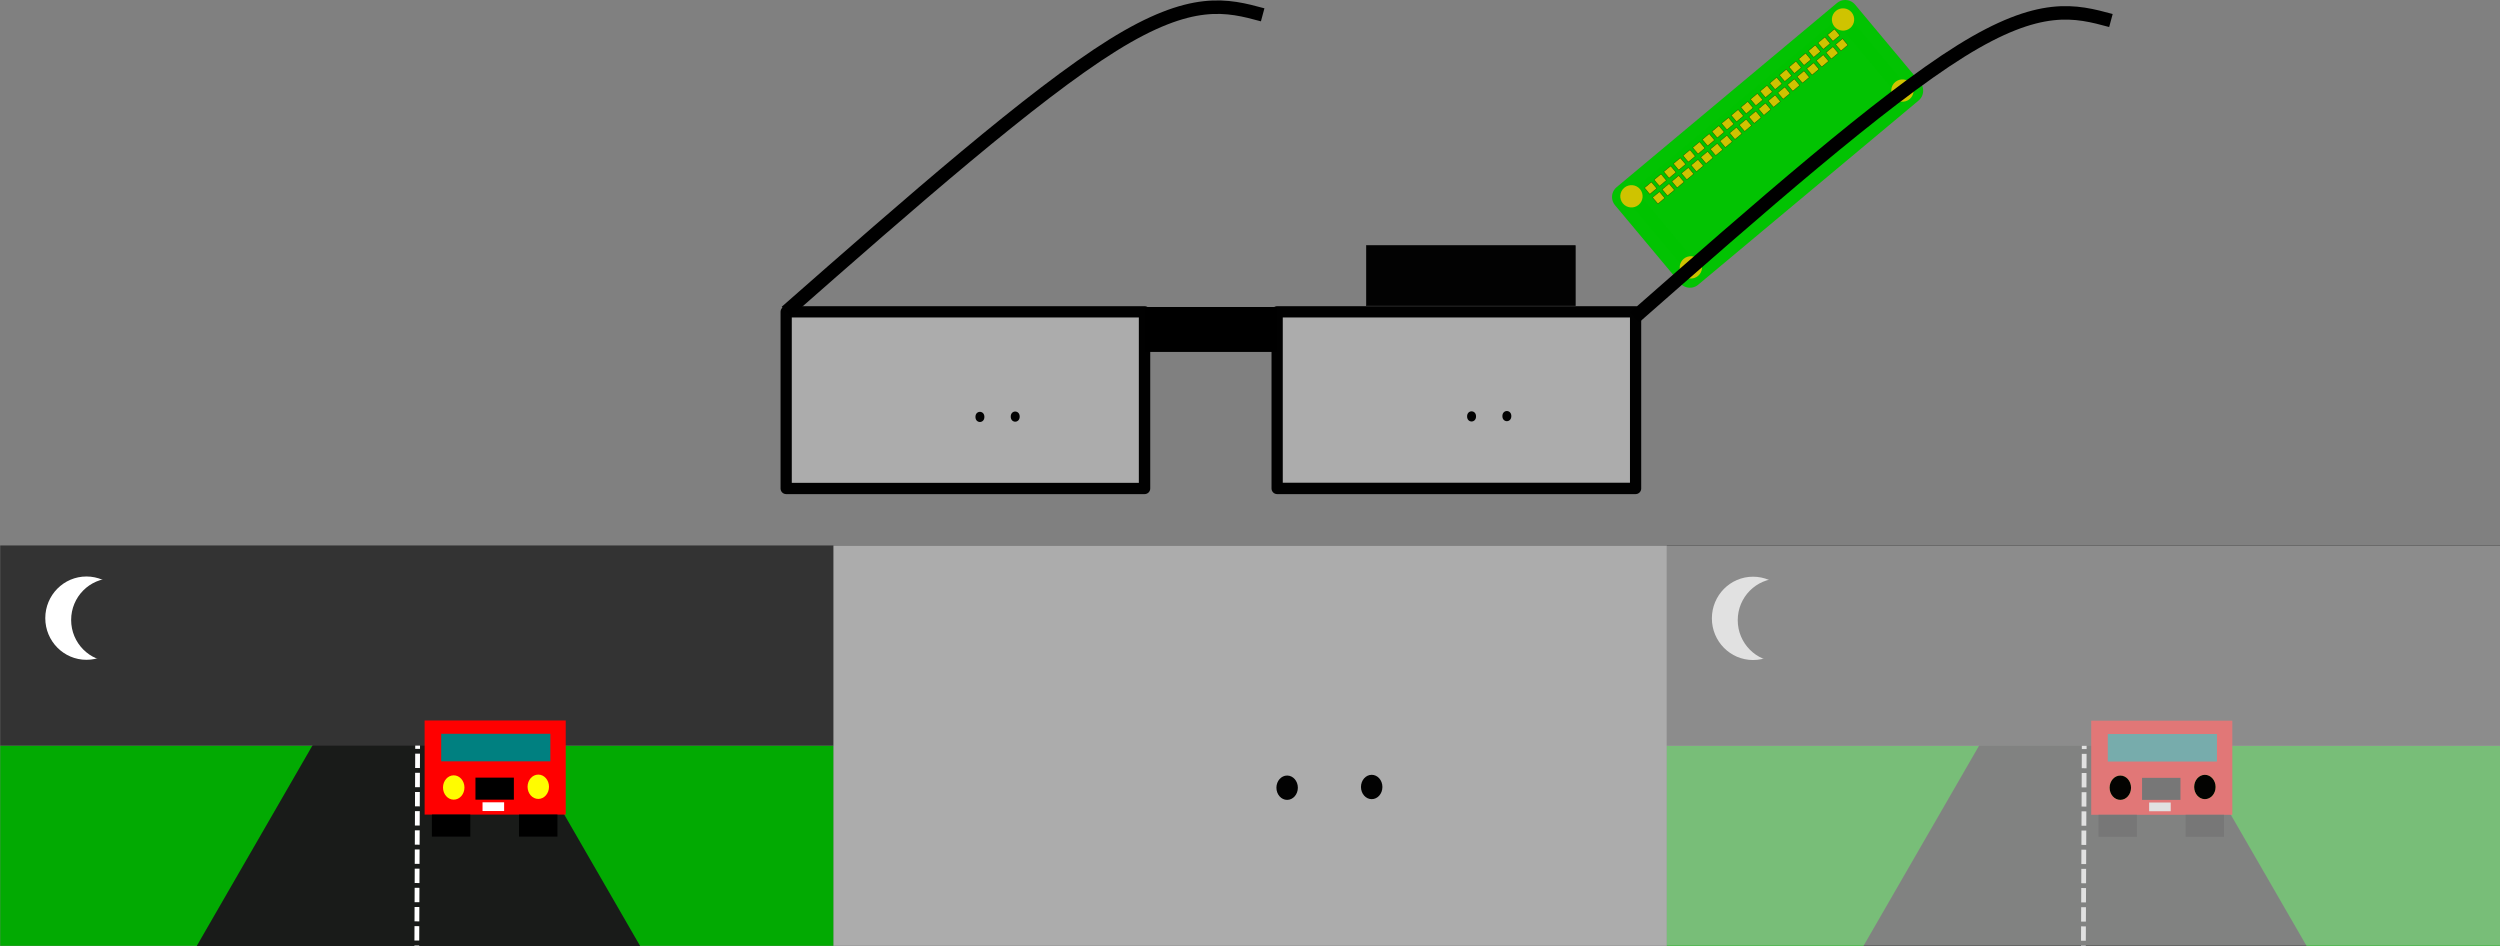 <?xml version="1.0" encoding="UTF-8" standalone="no"?>
<!-- Created with Inkscape (http://www.inkscape.org/) -->

<svg
   xmlns:dc="http://purl.org/dc/elements/1.1/"
   xmlns:cc="http://creativecommons.org/ns#"
   xmlns:rdf="http://www.w3.org/1999/02/22-rdf-syntax-ns#"
   xmlns:svg="http://www.w3.org/2000/svg"
   xmlns="http://www.w3.org/2000/svg"
   xmlns:xlink="http://www.w3.org/1999/xlink"
   xmlns:sodipodi="http://sodipodi.sourceforge.net/DTD/sodipodi-0.dtd"
   xmlns:inkscape="http://www.inkscape.org/namespaces/inkscape"
   width="1043.392mm"
   height="394.817mm"
   viewBox="0 0 1043.392 394.817"
   version="1.1"
   id="svg8"
   inkscape:version="0.92.2 (5c3e80d, 2017-08-06)"
   sodipodi:docname="designexpolanition.svg">
  <rect x="0" y="0" width="1043.392" height="394.817" fill="#808080" stroke="none"/>
  <defs
     id="defs2">
    <inkscape:path-effect
       effect="bspline"
       id="path-effect2437"
       is_visible="true"
       weight="33.333"
       steps="2"
       helper_size="0"
       apply_no_weight="true"
       apply_with_weight="true"
       only_selected="false" />
    <inkscape:path-effect
       effect="bspline"
       id="path-effect2433"
       is_visible="true"
       weight="33.333"
       steps="2"
       helper_size="0"
       apply_no_weight="true"
       apply_with_weight="true"
       only_selected="false" />
    <inkscape:perspective
       sodipodi:type="inkscape:persp3d"
       inkscape:vp_x="0 : 197.40849 : 1"
       inkscape:vp_y="0 : 1000 : 0"
       inkscape:vp_z="1043.3925 : 197.40849 : 1"
       inkscape:persp3d-origin="521.69625 : 131.60566 : 1"
       id="perspective2396" />
    <linearGradient
       id="linearGradient4512"
       inkscape:collect="always">
      <stop
         id="stop4508"
         offset="0"
         style="stop-color:#000000;stop-opacity:1;" />
      <stop
         id="stop4510"
         offset="1"
         style="stop-color:#000000;stop-opacity:0;" />
    </linearGradient>
    <inkscape:path-effect
       only_selected="false"
       apply_with_weight="true"
       apply_no_weight="true"
       helper_size="0"
       steps="2"
       weight="33.333"
       is_visible="true"
       id="path-effect4603"
       effect="bspline" />
    <inkscape:path-effect
       only_selected="false"
       apply_with_weight="true"
       apply_no_weight="true"
       helper_size="0"
       steps="2"
       weight="33.333"
       is_visible="true"
       id="path-effect4581"
       effect="bspline" />
    <inkscape:path-effect
       only_selected="false"
       apply_with_weight="true"
       apply_no_weight="true"
       helper_size="0"
       steps="2"
       weight="33.333"
       is_visible="true"
       id="path-effect4567"
       effect="bspline" />
    <inkscape:path-effect
       only_selected="false"
       apply_with_weight="true"
       apply_no_weight="true"
       helper_size="0"
       steps="2"
       weight="33.333"
       is_visible="true"
       id="path-effect4581-7"
       effect="bspline" />
    <inkscape:path-effect
       only_selected="false"
       apply_with_weight="true"
       apply_no_weight="true"
       helper_size="0"
       steps="2"
       weight="33.333"
       is_visible="true"
       id="path-effect4603-3"
       effect="bspline" />
    <radialGradient
       gradientUnits="userSpaceOnUse"
       gradientTransform="matrix(1.143,0,0,0.406,-43.019,13.396)"
       r="10.848"
       fy="29.596"
       fx="137.073"
       cy="29.596"
       cx="137.073"
       id="radialGradient4514"
       xlink:href="#linearGradient4512"
       inkscape:collect="always" />
    <radialGradient
       gradientUnits="userSpaceOnUse"
       gradientTransform="matrix(1,0,0,0.355,43.392,39.041)"
       r="10.848"
       fy="29.596"
       fx="137.073"
       cy="29.596"
       cx="137.073"
       id="radialGradient4514-3"
       xlink:href="#linearGradient4512"
       inkscape:collect="always" />
    <inkscape:path-effect
       effect="bspline"
       id="path-effect2437-4"
       is_visible="true"
       weight="33.333"
       steps="2"
       helper_size="0"
       apply_no_weight="true"
       apply_with_weight="true"
       only_selected="false" />
  </defs>
  <sodipodi:namedview
     id="base"
     pagecolor="#ffffff"
     bordercolor="#666666"
     borderopacity="1.0"
     inkscape:pageopacity="0.0"
     inkscape:pageshadow="2"
     inkscape:zoom="1.4"
     inkscape:cx="1709.4889"
     inkscape:cy="689.45257"
     inkscape:document-units="mm"
     inkscape:current-layer="layer1"
     showgrid="false"
     inkscape:window-width="1920"
     inkscape:window-height="1056"
     inkscape:window-x="0"
     inkscape:window-y="24"
     inkscape:window-maximized="1"
     fit-margin-top="0"
     fit-margin-left="0"
     fit-margin-right="0"
     fit-margin-bottom="0"
     inkscape:snap-bbox="true"
     inkscape:bbox-paths="true"
     inkscape:bbox-nodes="true"
     inkscape:snap-bbox-edge-midpoints="true"
     inkscape:snap-bbox-midpoints="true"
     inkscape:object-paths="true"
     inkscape:snap-intersection-paths="true"
     inkscape:snap-smooth-nodes="true"
     inkscape:snap-midpoints="true"
     inkscape:snap-object-midpoints="true"
     inkscape:snap-center="true"
     inkscape:snap-text-baseline="true"
     inkscape:snap-page="true"
     inkscape:snap-global="false" />
  <g
     inkscape:label="Layer 1"
     inkscape:groupmode="layer"
     id="layer1"
     transform="translate(505.14,106.799)">
    <rect
       style="opacity:0.986;fill:#cccccc;fill-opacity:0.593;stroke:none;stroke-width:0.105;stroke-linecap:butt;stroke-linejoin:bevel;stroke-miterlimit:2;stroke-dasharray:none;stroke-dashoffset:0.756;stroke-opacity:1;paint-order:normal"
       id="rect10-7-3-1-7-6-6"
       width="145.14"
       height="69.654"
       x="-175.166"
       y="25.082" />
    <ellipse
       style="opacity:0.986;fill:#000000;fill-opacity:1;stroke:none;stroke-width:0.019;stroke-linecap:butt;stroke-linejoin:bevel;stroke-miterlimit:2;stroke-dasharray:none;stroke-dashoffset:0.756;stroke-opacity:1;paint-order:normal"
       id="path27-9-8-3-7-2-1-1"
       cx="-96.164"
       cy="67.204"
       rx="1.868"
       ry="2.12" />
    <ellipse
       style="opacity:0.986;fill:#000000;fill-opacity:1;stroke:none;stroke-width:0.019;stroke-linecap:butt;stroke-linejoin:bevel;stroke-miterlimit:2;stroke-dasharray:none;stroke-dashoffset:0.756;stroke-opacity:1;paint-order:normal"
       id="path27-9-1-2-2-0-5"
       cx="-81.435"
       cy="67.077"
       rx="1.868"
       ry="2.12" />
    <rect
       style="opacity:0.986;fill:#cccccc;fill-opacity:0.593;stroke:none;stroke-width:0.105;stroke-linecap:butt;stroke-linejoin:bevel;stroke-miterlimit:2;stroke-dasharray:none;stroke-dashoffset:0.756;stroke-opacity:1;paint-order:normal"
       id="rect10-7-3-1-7-6"
       width="145.14"
       height="69.654"
       x="30.027"
       y="24.871" />
    <ellipse
       style="opacity:0.986;fill:#000000;fill-opacity:1;stroke:none;stroke-width:0.019;stroke-linecap:butt;stroke-linejoin:bevel;stroke-miterlimit:2;stroke-dasharray:none;stroke-dashoffset:0.756;stroke-opacity:1;paint-order:normal"
       id="path27-9-8-3-7-2-1"
       cx="109.029"
       cy="66.993"
       rx="1.868"
       ry="2.12" />
    <ellipse
       style="opacity:0.986;fill:#000000;fill-opacity:1;stroke:none;stroke-width:0.019;stroke-linecap:butt;stroke-linejoin:bevel;stroke-miterlimit:2;stroke-dasharray:none;stroke-dashoffset:0.756;stroke-opacity:1;paint-order:normal"
       id="path27-9-1-2-2-0"
       cx="123.759"
       cy="66.865"
       rx="1.868"
       ry="2.12" />
    <rect
       style="opacity:0.986;fill:#00aa00;fill-opacity:1;stroke:none;stroke-width:0.178;stroke-linecap:butt;stroke-linejoin:bevel;stroke-miterlimit:2;stroke-dasharray:none;stroke-dashoffset:0.756;stroke-opacity:1;paint-order:normal"
       id="rect10"
       width="347.738"
       height="83.539"
       x="-505.051"
       y="204.39" />
    <g
       id="g1972">
      <g
         id="g1903">
        <rect
           transform="rotate(-39.886)"
           y="92.073"
           x="148.509"
           height="42.385"
           width="119.877"
           id="rect1167"
           style="opacity:0.986;fill:#00c300;fill-opacity:1;stroke:#00c300;stroke-width:10.684;stroke-linecap:round;stroke-linejoin:round;stroke-miterlimit:2;stroke-dasharray:none;stroke-dashoffset:0.756;stroke-opacity:1;paint-order:normal" />
        <rect
           transform="rotate(-39.886)"
           y="94.403"
           x="157.261"
           height="3.456"
           width="3.744"
           id="rect1169"
           style="opacity:0.986;fill:#d2c300;fill-opacity:1;stroke:#000000;stroke-width:0.101;stroke-linecap:butt;stroke-linejoin:bevel;stroke-miterlimit:2;stroke-dasharray:none;stroke-dashoffset:0.756;stroke-opacity:1;paint-order:normal" />
        <rect
           transform="rotate(-39.886)"
           y="94.403"
           x="162.503"
           height="3.456"
           width="3.744"
           id="rect1169-7"
           style="opacity:0.986;fill:#d2c300;fill-opacity:1;stroke:#000000;stroke-width:0.101;stroke-linecap:butt;stroke-linejoin:bevel;stroke-miterlimit:2;stroke-dasharray:none;stroke-dashoffset:0.756;stroke-opacity:1;paint-order:normal" />
        <rect
           transform="rotate(-39.886)"
           y="94.403"
           x="167.744"
           height="3.456"
           width="3.744"
           id="rect1169-7-9"
           style="opacity:0.986;fill:#d2c300;fill-opacity:1;stroke:#000000;stroke-width:0.101;stroke-linecap:butt;stroke-linejoin:bevel;stroke-miterlimit:2;stroke-dasharray:none;stroke-dashoffset:0.756;stroke-opacity:1;paint-order:normal" />
        <rect
           transform="rotate(-39.886)"
           y="94.403"
           x="172.986"
           height="3.456"
           width="3.744"
           id="rect1169-7-2"
           style="opacity:0.986;fill:#d2c300;fill-opacity:1;stroke:#000000;stroke-width:0.101;stroke-linecap:butt;stroke-linejoin:bevel;stroke-miterlimit:2;stroke-dasharray:none;stroke-dashoffset:0.756;stroke-opacity:1;paint-order:normal" />
        <rect
           transform="rotate(-39.886)"
           y="94.403"
           x="178.227"
           height="3.456"
           width="3.744"
           id="rect1169-7-9-8"
           style="opacity:0.986;fill:#d2c300;fill-opacity:1;stroke:#000000;stroke-width:0.101;stroke-linecap:butt;stroke-linejoin:bevel;stroke-miterlimit:2;stroke-dasharray:none;stroke-dashoffset:0.756;stroke-opacity:1;paint-order:normal" />
        <rect
           transform="rotate(-39.886)"
           y="99.645"
           x="157.261"
           height="3.456"
           width="3.744"
           id="rect1169-7-7"
           style="opacity:0.986;fill:#d2c300;fill-opacity:1;stroke:#000000;stroke-width:0.101;stroke-linecap:butt;stroke-linejoin:bevel;stroke-miterlimit:2;stroke-dasharray:none;stroke-dashoffset:0.756;stroke-opacity:1;paint-order:normal" />
        <rect
           transform="rotate(-39.886)"
           y="99.645"
           x="162.503"
           height="3.456"
           width="3.744"
           id="rect1169-7-6"
           style="opacity:0.986;fill:#d2c300;fill-opacity:1;stroke:#000000;stroke-width:0.101;stroke-linecap:butt;stroke-linejoin:bevel;stroke-miterlimit:2;stroke-dasharray:none;stroke-dashoffset:0.756;stroke-opacity:1;paint-order:normal" />
        <rect
           transform="rotate(-39.886)"
           y="99.645"
           x="167.744"
           height="3.456"
           width="3.744"
           id="rect1169-7-9-1"
           style="opacity:0.986;fill:#d2c300;fill-opacity:1;stroke:#000000;stroke-width:0.101;stroke-linecap:butt;stroke-linejoin:bevel;stroke-miterlimit:2;stroke-dasharray:none;stroke-dashoffset:0.756;stroke-opacity:1;paint-order:normal" />
        <rect
           transform="rotate(-39.886)"
           y="99.645"
           x="172.986"
           height="3.456"
           width="3.744"
           id="rect1169-7-2-2"
           style="opacity:0.986;fill:#d2c300;fill-opacity:1;stroke:#000000;stroke-width:0.101;stroke-linecap:butt;stroke-linejoin:bevel;stroke-miterlimit:2;stroke-dasharray:none;stroke-dashoffset:0.756;stroke-opacity:1;paint-order:normal" />
        <rect
           transform="rotate(-39.886)"
           y="99.645"
           x="178.227"
           height="3.456"
           width="3.744"
           id="rect1169-7-9-8-9"
           style="opacity:0.986;fill:#d2c300;fill-opacity:1;stroke:#000000;stroke-width:0.101;stroke-linecap:butt;stroke-linejoin:bevel;stroke-miterlimit:2;stroke-dasharray:none;stroke-dashoffset:0.756;stroke-opacity:1;paint-order:normal" />
        <rect
           transform="rotate(-39.886)"
           y="94.403"
           x="183.468"
           height="3.456"
           width="3.744"
           id="rect1169-7-1"
           style="opacity:0.986;fill:#d2c300;fill-opacity:1;stroke:#000000;stroke-width:0.101;stroke-linecap:butt;stroke-linejoin:bevel;stroke-miterlimit:2;stroke-dasharray:none;stroke-dashoffset:0.756;stroke-opacity:1;paint-order:normal" />
        <rect
           transform="rotate(-39.886)"
           y="94.403"
           x="188.71"
           height="3.456"
           width="3.744"
           id="rect1169-7-9-9"
           style="opacity:0.986;fill:#d2c300;fill-opacity:1;stroke:#000000;stroke-width:0.101;stroke-linecap:butt;stroke-linejoin:bevel;stroke-miterlimit:2;stroke-dasharray:none;stroke-dashoffset:0.756;stroke-opacity:1;paint-order:normal" />
        <rect
           transform="rotate(-39.886)"
           y="94.403"
           x="193.951"
           height="3.456"
           width="3.744"
           id="rect1169-7-2-4"
           style="opacity:0.986;fill:#d2c300;fill-opacity:1;stroke:#000000;stroke-width:0.101;stroke-linecap:butt;stroke-linejoin:bevel;stroke-miterlimit:2;stroke-dasharray:none;stroke-dashoffset:0.756;stroke-opacity:1;paint-order:normal" />
        <rect
           transform="rotate(-39.886)"
           y="94.403"
           x="199.193"
           height="3.456"
           width="3.744"
           id="rect1169-7-9-8-7"
           style="opacity:0.986;fill:#d2c300;fill-opacity:1;stroke:#000000;stroke-width:0.101;stroke-linecap:butt;stroke-linejoin:bevel;stroke-miterlimit:2;stroke-dasharray:none;stroke-dashoffset:0.756;stroke-opacity:1;paint-order:normal" />
        <rect
           transform="rotate(-39.886)"
           y="99.645"
           x="183.468"
           height="3.456"
           width="3.744"
           id="rect1169-7-6-4"
           style="opacity:0.986;fill:#d2c300;fill-opacity:1;stroke:#000000;stroke-width:0.101;stroke-linecap:butt;stroke-linejoin:bevel;stroke-miterlimit:2;stroke-dasharray:none;stroke-dashoffset:0.756;stroke-opacity:1;paint-order:normal" />
        <rect
           transform="rotate(-39.886)"
           y="99.645"
           x="188.71"
           height="3.456"
           width="3.744"
           id="rect1169-7-9-1-5"
           style="opacity:0.986;fill:#d2c300;fill-opacity:1;stroke:#000000;stroke-width:0.101;stroke-linecap:butt;stroke-linejoin:bevel;stroke-miterlimit:2;stroke-dasharray:none;stroke-dashoffset:0.756;stroke-opacity:1;paint-order:normal" />
        <rect
           transform="rotate(-39.886)"
           y="99.645"
           x="193.951"
           height="3.456"
           width="3.744"
           id="rect1169-7-2-2-0"
           style="opacity:0.986;fill:#d2c300;fill-opacity:1;stroke:#000000;stroke-width:0.101;stroke-linecap:butt;stroke-linejoin:bevel;stroke-miterlimit:2;stroke-dasharray:none;stroke-dashoffset:0.756;stroke-opacity:1;paint-order:normal" />
        <rect
           transform="rotate(-39.886)"
           y="99.645"
           x="199.193"
           height="3.456"
           width="3.744"
           id="rect1169-7-9-8-9-3"
           style="opacity:0.986;fill:#d2c300;fill-opacity:1;stroke:#000000;stroke-width:0.101;stroke-linecap:butt;stroke-linejoin:bevel;stroke-miterlimit:2;stroke-dasharray:none;stroke-dashoffset:0.756;stroke-opacity:1;paint-order:normal" />
        <rect
           transform="rotate(-39.886)"
           y="94.403"
           x="204.434"
           height="3.456"
           width="3.744"
           id="rect1169-7-10"
           style="opacity:0.986;fill:#d2c300;fill-opacity:1;stroke:#000000;stroke-width:0.101;stroke-linecap:butt;stroke-linejoin:bevel;stroke-miterlimit:2;stroke-dasharray:none;stroke-dashoffset:0.756;stroke-opacity:1;paint-order:normal" />
        <rect
           transform="rotate(-39.886)"
           y="94.403"
           x="209.675"
           height="3.456"
           width="3.744"
           id="rect1169-7-9-6"
           style="opacity:0.986;fill:#d2c300;fill-opacity:1;stroke:#000000;stroke-width:0.101;stroke-linecap:butt;stroke-linejoin:bevel;stroke-miterlimit:2;stroke-dasharray:none;stroke-dashoffset:0.756;stroke-opacity:1;paint-order:normal" />
        <rect
           transform="rotate(-39.886)"
           y="94.403"
           x="214.917"
           height="3.456"
           width="3.744"
           id="rect1169-7-2-3"
           style="opacity:0.986;fill:#d2c300;fill-opacity:1;stroke:#000000;stroke-width:0.101;stroke-linecap:butt;stroke-linejoin:bevel;stroke-miterlimit:2;stroke-dasharray:none;stroke-dashoffset:0.756;stroke-opacity:1;paint-order:normal" />
        <rect
           transform="rotate(-39.886)"
           y="94.403"
           x="220.158"
           height="3.456"
           width="3.744"
           id="rect1169-7-9-8-2"
           style="opacity:0.986;fill:#d2c300;fill-opacity:1;stroke:#000000;stroke-width:0.101;stroke-linecap:butt;stroke-linejoin:bevel;stroke-miterlimit:2;stroke-dasharray:none;stroke-dashoffset:0.756;stroke-opacity:1;paint-order:normal" />
        <rect
           transform="rotate(-39.886)"
           y="99.645"
           x="204.434"
           height="3.456"
           width="3.744"
           id="rect1169-7-6-6"
           style="opacity:0.986;fill:#d2c300;fill-opacity:1;stroke:#000000;stroke-width:0.101;stroke-linecap:butt;stroke-linejoin:bevel;stroke-miterlimit:2;stroke-dasharray:none;stroke-dashoffset:0.756;stroke-opacity:1;paint-order:normal" />
        <rect
           transform="rotate(-39.886)"
           y="99.645"
           x="209.675"
           height="3.456"
           width="3.744"
           id="rect1169-7-9-1-1"
           style="opacity:0.986;fill:#d2c300;fill-opacity:1;stroke:#000000;stroke-width:0.101;stroke-linecap:butt;stroke-linejoin:bevel;stroke-miterlimit:2;stroke-dasharray:none;stroke-dashoffset:0.756;stroke-opacity:1;paint-order:normal" />
        <rect
           transform="rotate(-39.886)"
           y="99.645"
           x="214.917"
           height="3.456"
           width="3.744"
           id="rect1169-7-2-2-5"
           style="opacity:0.986;fill:#d2c300;fill-opacity:1;stroke:#000000;stroke-width:0.101;stroke-linecap:butt;stroke-linejoin:bevel;stroke-miterlimit:2;stroke-dasharray:none;stroke-dashoffset:0.756;stroke-opacity:1;paint-order:normal" />
        <rect
           transform="rotate(-39.886)"
           y="99.645"
           x="220.158"
           height="3.456"
           width="3.744"
           id="rect1169-7-9-8-9-5"
           style="opacity:0.986;fill:#d2c300;fill-opacity:1;stroke:#000000;stroke-width:0.101;stroke-linecap:butt;stroke-linejoin:bevel;stroke-miterlimit:2;stroke-dasharray:none;stroke-dashoffset:0.756;stroke-opacity:1;paint-order:normal" />
        <rect
           transform="rotate(-39.886)"
           y="94.403"
           x="225.4"
           height="3.456"
           width="3.744"
           id="rect1169-7-1-4"
           style="opacity:0.986;fill:#d2c300;fill-opacity:1;stroke:#000000;stroke-width:0.101;stroke-linecap:butt;stroke-linejoin:bevel;stroke-miterlimit:2;stroke-dasharray:none;stroke-dashoffset:0.756;stroke-opacity:1;paint-order:normal" />
        <rect
           transform="rotate(-39.886)"
           y="94.403"
           x="230.641"
           height="3.456"
           width="3.744"
           id="rect1169-7-9-9-7"
           style="opacity:0.986;fill:#d2c300;fill-opacity:1;stroke:#000000;stroke-width:0.101;stroke-linecap:butt;stroke-linejoin:bevel;stroke-miterlimit:2;stroke-dasharray:none;stroke-dashoffset:0.756;stroke-opacity:1;paint-order:normal" />
        <rect
           transform="rotate(-39.886)"
           y="94.403"
           x="235.883"
           height="3.456"
           width="3.744"
           id="rect1169-7-2-4-6"
           style="opacity:0.986;fill:#d2c300;fill-opacity:1;stroke:#000000;stroke-width:0.101;stroke-linecap:butt;stroke-linejoin:bevel;stroke-miterlimit:2;stroke-dasharray:none;stroke-dashoffset:0.756;stroke-opacity:1;paint-order:normal" />
        <rect
           transform="rotate(-39.886)"
           y="94.403"
           x="241.124"
           height="3.456"
           width="3.744"
           id="rect1169-7-9-8-7-5"
           style="opacity:0.986;fill:#d2c300;fill-opacity:1;stroke:#000000;stroke-width:0.101;stroke-linecap:butt;stroke-linejoin:bevel;stroke-miterlimit:2;stroke-dasharray:none;stroke-dashoffset:0.756;stroke-opacity:1;paint-order:normal" />
        <rect
           transform="rotate(-39.886)"
           y="99.645"
           x="225.4"
           height="3.456"
           width="3.744"
           id="rect1169-7-6-4-6"
           style="opacity:0.986;fill:#d2c300;fill-opacity:1;stroke:#000000;stroke-width:0.101;stroke-linecap:butt;stroke-linejoin:bevel;stroke-miterlimit:2;stroke-dasharray:none;stroke-dashoffset:0.756;stroke-opacity:1;paint-order:normal" />
        <rect
           transform="rotate(-39.886)"
           y="99.645"
           x="230.641"
           height="3.456"
           width="3.744"
           id="rect1169-7-9-1-5-9"
           style="opacity:0.986;fill:#d2c300;fill-opacity:1;stroke:#000000;stroke-width:0.101;stroke-linecap:butt;stroke-linejoin:bevel;stroke-miterlimit:2;stroke-dasharray:none;stroke-dashoffset:0.756;stroke-opacity:1;paint-order:normal" />
        <rect
           transform="rotate(-39.886)"
           y="99.645"
           x="235.883"
           height="3.456"
           width="3.744"
           id="rect1169-7-2-2-0-3"
           style="opacity:0.986;fill:#d2c300;fill-opacity:1;stroke:#000000;stroke-width:0.101;stroke-linecap:butt;stroke-linejoin:bevel;stroke-miterlimit:2;stroke-dasharray:none;stroke-dashoffset:0.756;stroke-opacity:1;paint-order:normal" />
        <rect
           transform="rotate(-39.886)"
           y="99.645"
           x="241.124"
           height="3.456"
           width="3.744"
           id="rect1169-7-9-8-9-3-7"
           style="opacity:0.986;fill:#d2c300;fill-opacity:1;stroke:#000000;stroke-width:0.101;stroke-linecap:butt;stroke-linejoin:bevel;stroke-miterlimit:2;stroke-dasharray:none;stroke-dashoffset:0.756;stroke-opacity:1;paint-order:normal" />
        <rect
           transform="rotate(-39.886)"
           y="94.403"
           x="246.366"
           height="3.456"
           width="3.744"
           id="rect1169-7-9-9-7-5"
           style="opacity:0.986;fill:#d2c300;fill-opacity:1;stroke:#000000;stroke-width:0.101;stroke-linecap:butt;stroke-linejoin:bevel;stroke-miterlimit:2;stroke-dasharray:none;stroke-dashoffset:0.756;stroke-opacity:1;paint-order:normal" />
        <rect
           transform="rotate(-39.886)"
           y="94.403"
           x="251.607"
           height="3.456"
           width="3.744"
           id="rect1169-7-2-4-6-2"
           style="opacity:0.986;fill:#d2c300;fill-opacity:1;stroke:#000000;stroke-width:0.101;stroke-linecap:butt;stroke-linejoin:bevel;stroke-miterlimit:2;stroke-dasharray:none;stroke-dashoffset:0.756;stroke-opacity:1;paint-order:normal" />
        <rect
           transform="rotate(-39.886)"
           y="94.403"
           x="256.848"
           height="3.456"
           width="3.744"
           id="rect1169-7-9-8-7-5-5"
           style="opacity:0.986;fill:#d2c300;fill-opacity:1;stroke:#000000;stroke-width:0.101;stroke-linecap:butt;stroke-linejoin:bevel;stroke-miterlimit:2;stroke-dasharray:none;stroke-dashoffset:0.756;stroke-opacity:1;paint-order:normal" />
        <rect
           transform="rotate(-39.886)"
           y="99.645"
           x="246.366"
           height="3.456"
           width="3.744"
           id="rect1169-7-9-1-5-9-7"
           style="opacity:0.986;fill:#d2c300;fill-opacity:1;stroke:#000000;stroke-width:0.101;stroke-linecap:butt;stroke-linejoin:bevel;stroke-miterlimit:2;stroke-dasharray:none;stroke-dashoffset:0.756;stroke-opacity:1;paint-order:normal" />
        <rect
           transform="rotate(-39.886)"
           y="99.645"
           x="251.607"
           height="3.456"
           width="3.744"
           id="rect1169-7-2-2-0-3-4"
           style="opacity:0.986;fill:#d2c300;fill-opacity:1;stroke:#000000;stroke-width:0.101;stroke-linecap:butt;stroke-linejoin:bevel;stroke-miterlimit:2;stroke-dasharray:none;stroke-dashoffset:0.756;stroke-opacity:1;paint-order:normal" />
        <rect
           transform="rotate(-39.886)"
           y="99.645"
           x="256.848"
           height="3.456"
           width="3.744"
           id="rect1169-7-9-8-9-3-7-4"
           style="opacity:0.986;fill:#d2c300;fill-opacity:1;stroke:#000000;stroke-width:0.101;stroke-linecap:butt;stroke-linejoin:bevel;stroke-miterlimit:2;stroke-dasharray:none;stroke-dashoffset:0.756;stroke-opacity:1;paint-order:normal" />
        <circle
           transform="rotate(-39.886)"
           r="4.657"
           cy="93.624"
           cx="150.812"
           id="path1420"
           style="opacity:0.986;fill:#d2c300;fill-opacity:1;stroke:none;stroke-width:10.408;stroke-linecap:round;stroke-linejoin:round;stroke-miterlimit:2;stroke-dasharray:none;stroke-dashoffset:0.756;stroke-opacity:1;paint-order:normal" />
        <circle
           transform="rotate(-39.886)"
           r="4.657"
           cy="132.283"
           cx="150.812"
           id="path1420-3"
           style="opacity:0.986;fill:#d2c300;fill-opacity:1;stroke:none;stroke-width:10.408;stroke-linecap:round;stroke-linejoin:round;stroke-miterlimit:2;stroke-dasharray:none;stroke-dashoffset:0.756;stroke-opacity:1;paint-order:normal" />
        <circle
           transform="rotate(-39.886)"
           r="4.657"
           cy="93.624"
           cx="265.894"
           id="path1420-0"
           style="opacity:0.986;fill:#d2c300;fill-opacity:1;stroke:none;stroke-width:10.408;stroke-linecap:round;stroke-linejoin:round;stroke-miterlimit:2;stroke-dasharray:none;stroke-dashoffset:0.756;stroke-opacity:1;paint-order:normal" />
        <circle
           transform="rotate(-39.886)"
           r="4.657"
           cy="132.283"
           cx="265.894"
           id="path1420-3-7"
           style="opacity:0.986;fill:#d2c300;fill-opacity:1;stroke:none;stroke-width:10.408;stroke-linecap:round;stroke-linejoin:round;stroke-miterlimit:2;stroke-dasharray:none;stroke-dashoffset:0.756;stroke-opacity:1;paint-order:normal" />
        <rect
           style="opacity:0.99;fill:none;fill-opacity:0.326;stroke:#000000;stroke-width:4.689;stroke-linecap:butt;stroke-linejoin:round;stroke-miterlimit:4;stroke-dasharray:none;stroke-dashoffset:0;stroke-opacity:1;paint-order:normal"
           id="rect4485"
           width="149.599"
           height="73.736"
           x="-177.027"
           y="23.34"
           ry="0" />
        <rect
           style="opacity:0.99;fill:none;fill-opacity:0.326;stroke:#000000;stroke-width:4.689;stroke-linecap:butt;stroke-linejoin:round;stroke-miterlimit:4;stroke-dasharray:none;stroke-dashoffset:0;stroke-opacity:1;paint-order:normal"
           id="rect4485-3"
           width="149.599"
           height="73.736"
           x="27.884"
           y="23.34"
           ry="0" />
        <path
           style="fill:none;fill-rule:evenodd;stroke:#000000;stroke-width:18.758;stroke-linecap:butt;stroke-linejoin:miter;stroke-miterlimit:4;stroke-dasharray:none;stroke-opacity:1"
           d="m -27.428,30.695 c 18.438,0 36.875,0 55.312,0"
           id="path4565"
           inkscape:connector-curvature="0"
           inkscape:path-effect="#path-effect4567"
           inkscape:original-d="m -27.427739,30.69516 c 18.4378505,-4.92e-4 36.875225,-4.92e-4 55.312091,0" />
        <path
           style="fill:none;fill-rule:evenodd;stroke:#000000;stroke-width:5.627;stroke-linecap:butt;stroke-linejoin:miter;stroke-miterlimit:4;stroke-dasharray:none;stroke-opacity:1"
           d="m 176.996,25.714 c 51.562,-45.292 103.123,-90.584 136.268,-111.242 33.145,-20.659 47.875,-16.685 62.604,-12.711"
           id="path4579-5"
           inkscape:connector-curvature="0"
           inkscape:path-effect="#path-effect4581-7"
           inkscape:original-d="m 176.99566,25.714366 c 51.5618,-45.292137 103.12311,-90.583781 154.68395,-135.874936 14.72997,3.9733 29.45978,7.94716 44.18892,11.921478" />
        <path
           style="fill:none;fill-rule:evenodd;stroke:#000000;stroke-width:5.627;stroke-linecap:butt;stroke-linejoin:miter;stroke-miterlimit:4;stroke-dasharray:none;stroke-opacity:1"
           d="M -177.027,23.34 C -125.465,-21.952 -73.904,-67.244 -40.758,-87.902 -7.613,-108.561 7.117,-104.587 21.846,-100.613"
           id="path4579"
           inkscape:connector-curvature="0"
           inkscape:path-effect="#path-effect4581"
           inkscape:original-d="m -177.02679,23.34012 c 51.5618,-45.292137 103.123106,-90.583782 154.683923,-135.87493 14.7299897,3.97328 29.4597991,7.94715 44.188919,11.92147" />
        <rect
           y="-4.332"
           x="65.17"
           height="25.123"
           width="87.13"
           id="rect1165"
           style="opacity:0.986;fill:#000000;fill-opacity:1;stroke:#000000;stroke-width:0.265;stroke-linecap:butt;stroke-linejoin:bevel;stroke-miterlimit:2;stroke-dasharray:none;stroke-dashoffset:0.756;stroke-opacity:1;paint-order:normal" />
      </g>
    </g>
    <path
       sodipodi:type="star"
       style="opacity:0.986;fill:#1a1a1a;fill-opacity:1;stroke:none;stroke-width:18.865;stroke-linecap:round;stroke-linejoin:round;stroke-miterlimit:2;stroke-dasharray:none;stroke-dashoffset:0.756;stroke-opacity:1;paint-order:normal"
       id="path2414"
       sodipodi:sides="3"
       sodipodi:cx="-330.51542"
       sodipodi:cy="235.10094"
       sodipodi:r1="107.3612"
       sodipodi:r2="53.680599"
       sodipodi:arg1="0.5235129"
       sodipodi:arg2="1.5707104"
       inkscape:flatsided="true"
       inkscape:rounded="0"
       inkscape:randomized="0"
       d="m -237.533,288.774 -185.955,0.016 92.964,-161.05 z"
       inkscape:transform-center-x="-0.0046090754"
       inkscape:transform-center-y="-26.836309" />
    <path
       style="fill:none;fill-rule:evenodd;stroke:#ffffff;stroke-width:2;stroke-linecap:butt;stroke-linejoin:miter;stroke-opacity:1;stroke-miterlimit:4;stroke-dasharray:6,2;stroke-dashoffset:0"
       d="m -330.525,127.74 c -0.219,53.396 -0.438,106.792 -0.658,160.189"
       id="path2435"
       inkscape:connector-curvature="0"
       inkscape:path-effect="#path-effect2437"
       inkscape:original-d="m -330.52463,127.73974 c -0.21897,53.39599 -0.43819,106.79227 -0.65769,160.18881" />
    <rect
       style="opacity:1;fill:#333333;fill-opacity:1;stroke:none;stroke-width:0.178;stroke-linecap:butt;stroke-linejoin:bevel;stroke-miterlimit:2;stroke-dasharray:none;stroke-dashoffset:0.756;stroke-opacity:1;paint-order:normal"
       id="rect10-3"
       width="347.738"
       height="83.539"
       x="-505.051"
       y="120.851" />
    <rect
       style="opacity:1;fill:#ff0000;fill-opacity:1;stroke:none;stroke-width:0.336;stroke-linecap:round;stroke-linejoin:round;stroke-miterlimit:4;stroke-dasharray:1.009, 0.336;stroke-dashoffset:0;stroke-opacity:1;paint-order:normal"
       id="rect3981"
       width="58.89"
       height="39.275"
       x="-327.922"
       y="193.896" />
    <rect
       style="opacity:1;fill:#000000;fill-opacity:1;stroke:none;stroke-width:0.336;stroke-linecap:round;stroke-linejoin:round;stroke-miterlimit:4;stroke-dasharray:1.009, 0.336;stroke-dashoffset:0;stroke-opacity:1;paint-order:normal"
       id="rect3987"
       width="16.03"
       height="9.196"
       x="-324.885"
       y="233.171" />
    <rect
       style="opacity:1;fill:#000000;fill-opacity:1;stroke:none;stroke-width:0.336;stroke-linecap:round;stroke-linejoin:round;stroke-miterlimit:4;stroke-dasharray:1.009, 0.336;stroke-dashoffset:0;stroke-opacity:1;paint-order:normal"
       id="rect3987-6"
       width="16.03"
       height="9.196"
       x="-288.522"
       y="233.171" />
    <ellipse
       style="opacity:0.986;fill:#ffff00;fill-opacity:1;stroke:none;stroke-width:0.044;stroke-linecap:butt;stroke-linejoin:bevel;stroke-miterlimit:2;stroke-dasharray:none;stroke-dashoffset:0.756;stroke-opacity:1;paint-order:normal"
       id="path27-9-8"
       cx="-315.773"
       cy="221.868"
       rx="4.474"
       ry="5.08" />
    <ellipse
       style="opacity:0.986;fill:#ffff00;fill-opacity:1;stroke:none;stroke-width:0.044;stroke-linecap:butt;stroke-linejoin:bevel;stroke-miterlimit:2;stroke-dasharray:none;stroke-dashoffset:0.756;stroke-opacity:1;paint-order:normal"
       id="path27-9"
       cx="-280.483"
       cy="221.563"
       rx="4.474"
       ry="5.08" />
    <rect
       style="opacity:1;fill:#008080;fill-opacity:1;stroke:none;stroke-width:0.336;stroke-linecap:round;stroke-linejoin:round;stroke-miterlimit:4;stroke-dasharray:1.009, 0.336;stroke-dashoffset:0;stroke-opacity:1;paint-order:normal"
       id="rect4021"
       width="45.56"
       height="11.495"
       x="-321.004"
       y="199.452" />
    <rect
       style="opacity:1;fill:#000000;fill-opacity:1;stroke:none;stroke-width:0.336;stroke-linecap:round;stroke-linejoin:round;stroke-miterlimit:4;stroke-dasharray:1.009, 0.336;stroke-dashoffset:0;stroke-opacity:1;paint-order:normal"
       id="rect3987-6-8"
       width="16.03"
       height="9.196"
       x="-306.703"
       y="217.749" />
    <rect
       style="opacity:1;fill:#ffffff;fill-opacity:1;stroke:none;stroke-width:0.22;stroke-linecap:round;stroke-linejoin:round;stroke-miterlimit:4;stroke-dasharray:0.661, 0.22;stroke-dashoffset:0;stroke-opacity:1;paint-order:normal"
       id="rect4038"
       width="9.01"
       height="3.64"
       x="-303.751"
       y="228.046" />
    <g
       id="g4061">
      <ellipse
         ry="17.387"
         rx="17.177"
         cy="151.19"
         cx="-469.064"
         id="path4040"
         style="opacity:1;fill:#ffffff;fill-opacity:1;stroke:none;stroke-width:1.108;stroke-linecap:round;stroke-linejoin:round;stroke-miterlimit:4;stroke-dasharray:3.325, 1.108;stroke-dashoffset:0;stroke-opacity:1;paint-order:normal" />
      <ellipse
         ry="17.387"
         rx="17.177"
         cy="151.946"
         cx="-458.271"
         id="path4040-4"
         style="opacity:1;fill:#333333;fill-opacity:1;stroke:none;stroke-width:1.108;stroke-linecap:round;stroke-linejoin:round;stroke-miterlimit:4;stroke-dasharray:3.325, 1.108;stroke-dashoffset:0;stroke-opacity:1;paint-order:normal" />
    </g>
    <rect
       style="opacity:0.986;fill:#00aa00;fill-opacity:1;stroke:none;stroke-width:0.178;stroke-linecap:butt;stroke-linejoin:bevel;stroke-miterlimit:2;stroke-dasharray:none;stroke-dashoffset:0.756;stroke-opacity:1;paint-order:normal"
       id="rect10-9"
       width="347.738"
       height="83.539"
       x="190.514"
       y="204.479" />
    <path
       sodipodi:type="star"
       style="opacity:0.986;fill:#1a1a1a;fill-opacity:1;stroke:none;stroke-width:18.865;stroke-linecap:round;stroke-linejoin:round;stroke-miterlimit:2;stroke-dasharray:none;stroke-dashoffset:0.756;stroke-opacity:1;paint-order:normal"
       id="path2414-2"
       sodipodi:sides="3"
       sodipodi:cx="365.04987"
       sodipodi:cy="235.18997"
       sodipodi:r1="107.3612"
       sodipodi:r2="53.680603"
       sodipodi:arg1="0.5235129"
       sodipodi:arg2="1.5707104"
       inkscape:flatsided="true"
       inkscape:rounded="0"
       inkscape:randomized="0"
       d="m 458.032,288.863 -185.955,0.016 92.964,-161.05 z"
       inkscape:transform-center-x="-0.0046090754"
       inkscape:transform-center-y="-26.836309" />
    <path
       style="fill:none;fill-rule:evenodd;stroke:#ffffff;stroke-width:2;stroke-linecap:butt;stroke-linejoin:miter;stroke-miterlimit:4;stroke-dasharray:6, 2;stroke-dashoffset:0;stroke-opacity:1"
       d="m 365.041,127.829 c -0.219,53.396 -0.438,106.792 -0.658,160.189"
       id="path2435-0"
       inkscape:connector-curvature="0"
       inkscape:path-effect="#path-effect2437-4"
       inkscape:original-d="m 365.04066,127.82878 c -0.21897,53.39599 -0.43819,106.79227 -0.65769,160.18881" />
    <rect
       style="opacity:1;fill:#333333;fill-opacity:1;stroke:none;stroke-width:0.178;stroke-linecap:butt;stroke-linejoin:bevel;stroke-miterlimit:2;stroke-dasharray:none;stroke-dashoffset:0.756;stroke-opacity:1;paint-order:normal"
       id="rect10-3-6"
       width="347.738"
       height="83.539"
       x="190.514"
       y="120.94" />
    <rect
       style="opacity:1;fill:#ff0000;fill-opacity:1;stroke:none;stroke-width:0.336;stroke-linecap:round;stroke-linejoin:round;stroke-miterlimit:4;stroke-dasharray:1.009, 0.336;stroke-dashoffset:0;stroke-opacity:1;paint-order:normal"
       id="rect3981-8"
       width="58.89"
       height="39.275"
       x="367.643"
       y="193.985" />
    <rect
       style="opacity:1;fill:#000000;fill-opacity:1;stroke:none;stroke-width:0.336;stroke-linecap:round;stroke-linejoin:round;stroke-miterlimit:4;stroke-dasharray:1.009, 0.336;stroke-dashoffset:0;stroke-opacity:1;paint-order:normal"
       id="rect3987-9"
       width="16.03"
       height="9.196"
       x="370.68"
       y="233.26" />
    <rect
       style="opacity:1;fill:#000000;fill-opacity:1;stroke:none;stroke-width:0.336;stroke-linecap:round;stroke-linejoin:round;stroke-miterlimit:4;stroke-dasharray:1.009, 0.336;stroke-dashoffset:0;stroke-opacity:1;paint-order:normal"
       id="rect3987-6-2"
       width="16.03"
       height="9.196"
       x="407.044"
       y="233.26" />
    <ellipse
       style="opacity:0.986;fill:#ffff00;fill-opacity:1;stroke:none;stroke-width:0.044;stroke-linecap:butt;stroke-linejoin:bevel;stroke-miterlimit:2;stroke-dasharray:none;stroke-dashoffset:0.756;stroke-opacity:1;paint-order:normal"
       id="path27-9-8-6"
       cx="379.792"
       cy="221.957"
       rx="4.474"
       ry="5.08" />
    <ellipse
       style="opacity:0.986;fill:#ffff00;fill-opacity:1;stroke:none;stroke-width:0.044;stroke-linecap:butt;stroke-linejoin:bevel;stroke-miterlimit:2;stroke-dasharray:none;stroke-dashoffset:0.756;stroke-opacity:1;paint-order:normal"
       id="path27-9-6"
       cx="415.083"
       cy="221.652"
       rx="4.474"
       ry="5.08" />
    <rect
       style="opacity:1;fill:#008080;fill-opacity:1;stroke:none;stroke-width:0.336;stroke-linecap:round;stroke-linejoin:round;stroke-miterlimit:4;stroke-dasharray:1.009, 0.336;stroke-dashoffset:0;stroke-opacity:1;paint-order:normal"
       id="rect4021-4"
       width="45.56"
       height="11.495"
       x="374.561"
       y="199.541" />
    <rect
       style="opacity:1;fill:#000000;fill-opacity:1;stroke:none;stroke-width:0.336;stroke-linecap:round;stroke-linejoin:round;stroke-miterlimit:4;stroke-dasharray:1.009, 0.336;stroke-dashoffset:0;stroke-opacity:1;paint-order:normal"
       id="rect3987-6-8-9"
       width="16.03"
       height="9.196"
       x="388.862"
       y="217.838" />
    <rect
       style="opacity:1;fill:#ffffff;fill-opacity:1;stroke:none;stroke-width:0.22;stroke-linecap:round;stroke-linejoin:round;stroke-miterlimit:4;stroke-dasharray:0.661, 0.22;stroke-dashoffset:0;stroke-opacity:1;paint-order:normal"
       id="rect4038-5"
       width="9.01"
       height="3.64"
       x="391.815"
       y="228.136" />
    <g
       transform="translate(695.565,0.089)"
       id="g4061-0">
      <ellipse
         ry="17.387"
         rx="17.177"
         cy="151.19"
         cx="-469.064"
         id="path4040-48"
         style="opacity:1;fill:#ffffff;fill-opacity:1;stroke:none;stroke-width:1.108;stroke-linecap:round;stroke-linejoin:round;stroke-miterlimit:4;stroke-dasharray:3.325, 1.108;stroke-dashoffset:0;stroke-opacity:1;paint-order:normal" />
      <ellipse
         ry="17.387"
         rx="17.177"
         cy="151.946"
         cx="-458.271"
         id="path4040-4-7"
         style="opacity:1;fill:#333333;fill-opacity:1;stroke:none;stroke-width:1.108;stroke-linecap:round;stroke-linejoin:round;stroke-miterlimit:4;stroke-dasharray:3.325, 1.108;stroke-dashoffset:0;stroke-opacity:1;paint-order:normal" />
    </g>
    <rect
       style="opacity:0.986;fill:#cccccc;fill-opacity:0.593;stroke:none;stroke-width:0.252;stroke-linecap:butt;stroke-linejoin:bevel;stroke-miterlimit:2;stroke-dasharray:none;stroke-dashoffset:0.756;stroke-opacity:1;paint-order:normal"
       id="rect10-7-3-1"
       width="347.738"
       height="166.882"
       x="190.514"
       y="121.038" />
    <ellipse
       style="opacity:0.986;fill:#000000;fill-opacity:1;stroke:none;stroke-width:0.044;stroke-linecap:butt;stroke-linejoin:bevel;stroke-miterlimit:2;stroke-dasharray:none;stroke-dashoffset:0.756;stroke-opacity:1;paint-order:normal"
       id="path27-9-8-3-7"
       cx="379.792"
       cy="221.957"
       rx="4.474"
       ry="5.08" />
    <ellipse
       style="opacity:0.986;fill:#000000;fill-opacity:1;stroke:none;stroke-width:0.044;stroke-linecap:butt;stroke-linejoin:bevel;stroke-miterlimit:2;stroke-dasharray:none;stroke-dashoffset:0.756;stroke-opacity:1;paint-order:normal"
       id="path27-9-1-2"
       cx="415.083"
       cy="221.652"
       rx="4.474"
       ry="5.08" />
    <rect
       style="opacity:0.986;fill:#cccccc;fill-opacity:0.593;stroke:none;stroke-width:0.252;stroke-linecap:butt;stroke-linejoin:bevel;stroke-miterlimit:2;stroke-dasharray:none;stroke-dashoffset:0.756;stroke-opacity:1;paint-order:normal"
       id="rect10-7-3-1-7"
       width="347.738"
       height="166.882"
       x="-157.224"
       y="121.038" />
    <ellipse
       style="opacity:0.986;fill:#000000;fill-opacity:1;stroke:none;stroke-width:0.044;stroke-linecap:butt;stroke-linejoin:bevel;stroke-miterlimit:2;stroke-dasharray:none;stroke-dashoffset:0.756;stroke-opacity:1;paint-order:normal"
       id="path27-9-8-3-7-2"
       cx="32.054"
       cy="221.957"
       rx="4.474"
       ry="5.08" />
    <ellipse
       style="opacity:0.986;fill:#000000;fill-opacity:1;stroke:none;stroke-width:0.044;stroke-linecap:butt;stroke-linejoin:bevel;stroke-miterlimit:2;stroke-dasharray:none;stroke-dashoffset:0.756;stroke-opacity:1;paint-order:normal"
       id="path27-9-1-2-2"
       cx="67.345"
       cy="221.652"
       rx="4.474"
       ry="5.08" />
  </g>
</svg>
